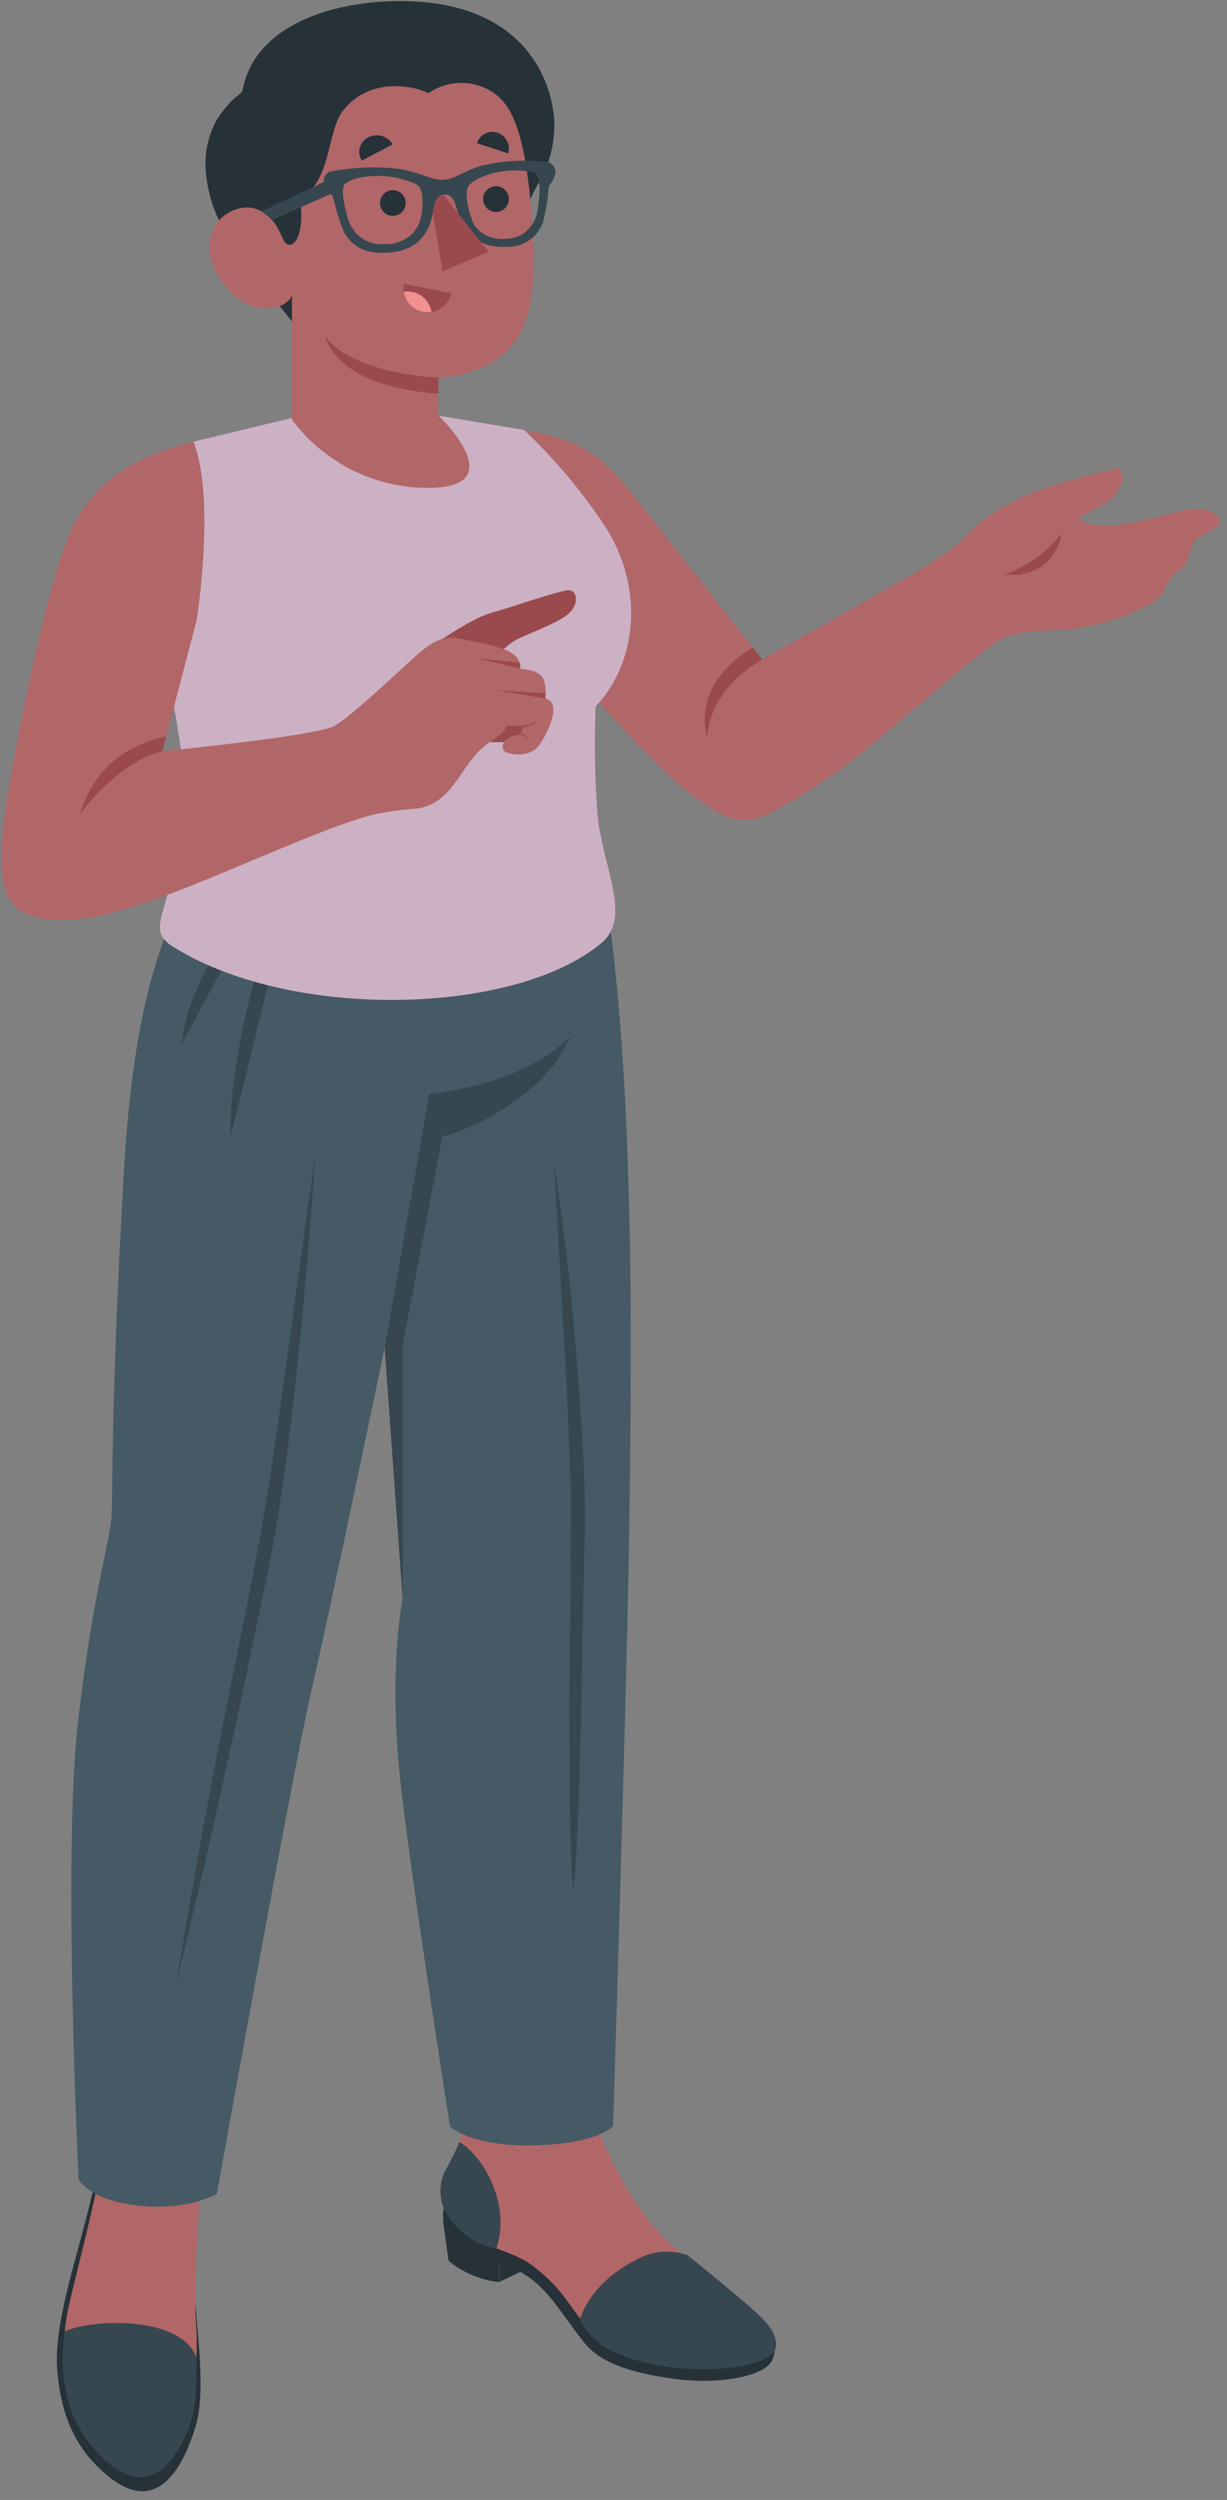 <svg width="139" height="283" viewBox="0 0 139 283" fill="none" xmlns="http://www.w3.org/2000/svg">
<rect x="0" y="0" width="139" height="283" fill="#808080" stroke="none"/>
<path d="M56.555 258.321L59.681 256.828L56.611 255.961L56.555 258.321Z" fill="#263238"/>
<path d="M87.47 264.176C87.47 264.176 50.747 247.58 50.267 249.986C50.165 250.473 50.165 250.975 50.267 251.462L50.166 251.323L50.821 255.933C52.459 257.269 54.446 258.107 56.546 258.349C56.546 258.128 56.546 256.763 56.601 255.989C57.725 256.461 58.799 257.042 59.81 257.722C62.161 259.28 63.664 261.991 66.153 265.153C67.997 267.449 71.215 268.537 76.046 269.247C81.237 270.012 85.82 269.053 87.11 267.689C88.189 266.564 87.691 264.536 87.47 264.176Z" fill="#263238"/>
<path d="M86.493 263.355C86.142 262.987 84.833 261.511 83.072 259.981C81.523 258.607 79.716 256.874 77.78 255.463C76.847 254.813 75.968 254.089 75.152 253.296C74.5 252.614 73.884 251.896 73.308 251.148C71.566 248.827 70.088 246.319 68.901 243.671C68.234 242.429 67.723 241.11 67.38 239.743C67.116 238.307 66.98 236.851 66.974 235.391C66.974 228.817 67.121 227.775 67.186 222.778L51.595 223.184C52.093 225.95 52.84 229.748 53.089 232.902C53.467 237.696 53.587 238.756 51.669 243.523C51.097 244.925 50.258 246.289 50.175 247.783C50.046 250.235 52.019 252.393 54.149 253.573C55.993 254.578 58.021 255.021 59.773 256.09C61.547 257.303 63.09 258.824 64.328 260.58C65.563 262.148 66.541 264.01 68.283 265.126C70.125 266.208 72.161 266.919 74.276 267.219C76.936 267.704 79.646 267.855 82.344 267.67C86.198 267.403 89.056 266.02 86.493 263.355Z" fill="#B16668"/>
<path d="M84.4 260.672C82.823 259.336 80.583 257.436 77.872 255.288C76.939 254.959 75.948 254.832 74.962 254.915C73.977 254.998 73.02 255.288 72.156 255.767C66.624 258.533 65.702 262.599 65.702 262.599C66.616 264.429 68.212 265.826 70.146 266.49C76.452 269.256 87.793 268.473 87.922 265.568C87.996 263.761 86.317 262.332 84.4 260.672ZM52.047 242.491C51.645 243.435 51.195 244.358 50.701 245.257C50.172 246.082 49.89 247.042 49.89 248.023C49.89 249.003 50.172 249.963 50.701 250.789C51.318 251.76 52.127 252.594 53.078 253.241C54.029 253.888 55.103 254.334 56.233 254.55C58.031 249.138 54.278 243.68 52.047 242.491Z" fill="#37474F"/>
<path d="M22.054 247.405C23.068 249.055 21.787 255.26 22.054 259.677C22.275 263.697 23.363 270.695 22.165 274.659C20.736 279.352 17.813 284.801 12.327 280.366C8.925 277.6 6.97 274.088 6.482 268.307C6.14 264.287 7.708 258.736 9.045 253.822C10.612 248.069 11.211 244.998 11.211 244.998L22.054 247.405Z" fill="#263238"/>
<path d="M11.036 217.698C10.64 227.066 11.746 233.649 11.811 239.651C11.788 242.374 11.498 245.089 10.944 247.755C10.142 251.582 8.777 256.901 8.178 259.382C7.385 262.848 6.777 265.033 7.994 268.924C8.093 269.246 8.229 269.555 8.399 269.846C10.096 273.055 14.429 275.471 15.775 275.083C16.061 275.44 16.443 275.708 16.875 275.857C17.308 276.005 17.774 276.028 18.219 275.922C18.376 275.902 18.53 275.865 18.68 275.812C18.837 275.761 18.991 275.699 19.141 275.627C19.709 275.325 20.207 274.907 20.605 274.401C21.002 273.894 21.288 273.31 21.446 272.686C21.537 272.408 21.611 272.125 21.667 271.838C22.291 268.56 22.446 265.211 22.128 261.889C22.128 259.289 22.128 256.763 22.349 253.25C22.57 249.737 23.114 238.978 24.359 233.704C25.281 230.016 26.434 225.406 27.651 220.473L11.036 217.698Z" fill="#B16668"/>
<path d="M7.367 263.899C10.778 262.415 20.69 262.212 22.266 266.951C22.266 271.405 22.34 274.429 19.5 278.31C15.683 283.464 10.713 277.997 8.805 274.53C6.896 271.063 6.896 266.297 7.367 263.899Z" fill="#37474F"/>
<path d="M23.963 95.312C19.131 103.813 15.241 110.986 13.987 133.409C12.567 158.736 12.779 168.38 12.65 171.441C12.521 174.502 10.52 180.099 8.814 195.155C7.108 210.211 8.906 246.695 8.906 246.695C8.906 246.695 10.114 249.157 15.978 249.71C21.39 250.226 24.562 248.364 24.562 248.364C24.562 248.364 33.164 200.42 35.276 191.393C37.387 182.367 43.574 152.549 43.574 152.549L45.611 180.975C45.611 180.975 43.896 189.273 45.455 202.503C47.013 215.734 50.986 240.711 50.986 240.711C50.986 240.711 53.291 242.998 60.363 242.859C67.887 242.712 69.454 240.665 69.454 240.665C69.454 240.665 71.141 186.922 71.298 171.948C71.455 156.975 72.294 118.094 67.61 95.893L23.963 95.312Z" fill="#455A64"/>
<path d="M48.635 123.792L43.583 152.549L45.62 180.975V152.236L50.12 128.642C53.808 127.803 62.198 123.534 64.549 117.366C58.833 123.11 48.635 123.792 48.635 123.792ZM31.569 106.837C32.242 104.421 32.943 102.024 33.727 99.608C32.363 101.763 31.238 104.06 30.371 106.459C29.477 108.835 28.72 111.261 28.102 113.724C27.503 116.186 27.005 118.675 26.655 121.183C26.264 123.687 26.076 126.218 26.093 128.753C26.719 126.291 27.309 123.848 27.936 121.377C28.563 118.906 29.098 116.499 29.725 114.074C30.352 111.65 30.915 109.28 31.569 106.837ZM27.881 104.993C28.72 103.527 29.568 102.052 30.343 100.493C29.054 101.654 27.875 102.932 26.821 104.31C25.769 105.68 24.811 107.118 23.953 108.616C23.103 110.121 22.372 111.69 21.768 113.309C21.143 114.92 20.733 116.606 20.551 118.325L22.93 113.807C23.732 112.332 24.534 110.847 25.373 109.391C26.212 107.934 27.061 106.514 27.89 104.993H27.881ZM24.11 201.111C22.629 208.893 21.246 216.696 19.961 224.521C21.86 216.819 23.658 209.099 25.355 201.36C27.079 193.615 28.692 185.889 30.306 178.089C31.919 170.289 32.851 162.415 33.69 154.523C34.529 146.63 35.183 138.738 35.727 130.836C34.556 138.673 33.505 146.51 32.436 154.375C31.366 162.24 30.241 170.049 28.748 177.794C27.254 185.539 25.576 193.33 24.11 201.111ZM64.42 162.516C64.558 165.946 64.743 169.404 64.66 172.797C64.577 176.19 64.724 182.754 64.521 186.193C64.521 186.193 64.319 206.431 64.927 214.102C65.849 207.252 65.987 179.776 66.282 172.833C66.282 165.854 65.757 159.003 65.185 152.107C64.614 145.21 63.793 138.36 62.76 131.528L63.922 152.19C64.116 155.629 64.319 159.068 64.42 162.516Z" fill="#37474F"/>
<path d="M27.466 10.239C27.402 10.562 26.434 11.161 26.166 11.502C25.585 12.099 25.066 12.754 24.617 13.457C23.752 14.978 23.288 16.695 23.271 18.445C23.316 21.142 24.059 23.782 25.429 26.106C26.788 28.419 28.346 30.609 30.085 32.653L34.418 38.056C34.646 38.484 35.017 38.819 35.468 39.002C35.918 39.184 36.418 39.201 36.88 39.051C39.139 38.71 41.398 38.332 43.638 37.917C45.725 37.595 47.775 37.07 49.76 36.35C53.045 35.026 55.852 32.737 57.809 29.785C58.731 28.457 59.893 26.577 60.059 24.945C60.133 24.207 59.782 23.571 59.967 22.806C60.354 21.876 60.826 20.984 61.377 20.141C62.42 18.05 62.903 15.725 62.779 13.392C62.336 8.598 59.377 2.383 50.581 0.604C43.214 -0.881 29.246 0.715 27.466 10.239Z" fill="#263238"/>
<path d="M137.562 58.109C136.771 57.69 135.871 57.519 134.981 57.62C133.575 57.851 132.189 58.184 130.832 58.616C128.711 59.105 125.3 59.907 123.179 59.234C122.746 59.096 121.898 58.69 122.635 58.312C123.625 57.886 124.575 57.374 125.475 56.781C125.923 56.488 126.303 56.103 126.591 55.651C126.878 55.2 127.067 54.693 127.144 54.163C127.192 53.838 127.113 53.508 126.922 53.241C126.637 52.881 126.342 52.983 126 53.112C125.635 53.236 125.262 53.337 124.885 53.416L122.561 54.006C118.062 55.177 113.452 56.772 110.077 60.017C109.589 60.497 108.492 62.046 103.476 64.941C98.672 67.707 86.345 74.65 86.345 74.65C86.345 74.65 77.328 63.18 74.184 59.16C68.652 52.015 67.002 49.995 59.367 48.677L61.654 72.529C61.654 72.529 73.529 86.23 77.697 89.475C83.404 93.947 84.953 93.505 89.563 90.757C95.602 87.18 98.027 84.921 102.831 80.846C108.667 75.894 110.732 74.226 112.65 72.833C114.568 71.441 117.481 71.413 118.91 71.367C120.89 71.362 122.86 71.086 124.765 70.547C126.445 70.143 128.066 69.523 129.587 68.703C130.361 68.377 131.06 67.897 131.643 67.292C131.913 66.659 132.221 66.044 132.565 65.448C133.081 64.821 133.884 64.452 134.326 63.779C134.607 63.212 134.815 62.611 134.944 61.991C135.257 61.069 136.023 60.635 136.88 60.202C137.314 60.033 137.705 59.768 138.023 59.428C138.457 58.856 138.079 58.413 137.562 58.109Z" fill="#B16668"/>
<path d="M86.354 74.659C82.067 77.13 80.288 80.504 80.122 83.51C78.388 76.89 85.303 73.313 85.303 73.313L86.354 74.659Z" fill="#9A4A4D"/>
<path d="M120.238 60.414C118.582 62.527 116.36 64.126 113.83 65.024C115.234 65.236 116.667 64.946 117.878 64.203C118.52 63.778 119.063 63.22 119.471 62.566C119.878 61.912 120.14 61.178 120.238 60.414Z" fill="#9A4A4D"/>
<path d="M19.187 106.901C16.365 104.615 19.823 103.656 20.828 89.743C21.095 86.156 18.763 75.065 18.763 75.065C18.763 75.065 24.055 67.311 21.916 49.995L33.072 47.312L49.779 47.063L59.386 48.677C62.724 51.839 65.704 55.357 68.274 59.169C72.884 65.928 72.506 74.613 67.481 79.988C67.311 84.138 67.388 88.294 67.712 92.435C68.338 98.216 71.556 103.84 68.2 106.698C58.372 115.033 32.491 115.614 19.187 106.901Z" fill="#7F3A6A"/>
<path opacity="0.6" d="M19.187 106.901C16.365 104.615 19.823 103.656 20.828 89.743C21.095 86.156 18.763 75.065 18.763 75.065C18.763 75.065 24.055 67.311 21.916 49.995L33.072 47.312L49.779 47.063L59.386 48.677C62.724 51.839 65.704 55.357 68.274 59.169C72.884 65.928 72.506 74.613 67.481 79.988C67.311 84.138 67.388 88.294 67.712 92.435C68.338 98.216 71.556 103.84 68.2 106.698C58.372 115.033 32.491 115.614 19.187 106.901Z" fill="white"/>
<path d="M30.997 34.838C30.087 34.965 29.159 34.862 28.298 34.54C27.436 34.218 26.669 33.687 26.065 32.994C23.465 30.228 23.225 27.333 24.433 25.433C25.429 23.866 27.872 22.87 29.596 23.921C31.32 24.972 31.495 25.986 32.15 27.222C32.805 28.457 34.63 27.499 33.994 22.372C37.553 20.722 36.981 14.849 38.908 12.452C41.923 8.699 46.893 9.686 48.516 10.552C49.498 9.874 50.647 9.475 51.839 9.399C53.031 9.322 54.221 9.571 55.283 10.119C57.689 11.382 59.285 14.037 60.133 23.156C60.999 32.45 60.133 37.226 57.367 39.752C55.221 41.691 52.421 42.745 49.53 42.702L49.659 47.027C49.659 47.027 59.174 56.053 46.893 55.168C44.179 54.939 41.544 54.138 39.162 52.817C36.78 51.497 34.704 49.687 33.072 47.506V33.381C33.072 33.381 32.823 34.506 30.997 34.838Z" fill="#B16668"/>
<path d="M51.134 33.187C50.977 33.888 50.553 34.5 49.953 34.895C49.352 35.288 48.622 35.434 47.916 35.299C47.567 35.235 47.234 35.102 46.937 34.908C46.64 34.715 46.384 34.464 46.184 34.171C45.984 33.877 45.844 33.547 45.773 33.2C45.702 32.852 45.7 32.494 45.768 32.145L51.134 33.187Z" fill="#9A4A4D"/>
<path d="M45.749 33.021C45.827 33.58 46.077 34.1 46.466 34.509C46.855 34.918 47.362 35.194 47.916 35.299C48.236 35.354 48.564 35.354 48.884 35.299C48.764 34.584 48.368 33.945 47.782 33.519C47.196 33.093 46.466 32.915 45.749 33.021Z" fill="#F28F8F"/>
<path d="M57.57 17.366L54.029 16.213C54.177 15.75 54.503 15.364 54.935 15.139C55.366 14.915 55.87 14.87 56.334 15.015C56.805 15.169 57.197 15.501 57.428 15.94C57.658 16.379 57.709 16.89 57.57 17.366Z" fill="#263238"/>
<path d="M44.496 16.342L40.983 18.186C40.844 17.969 40.753 17.725 40.715 17.47C40.677 17.215 40.693 16.955 40.762 16.706C40.83 16.458 40.95 16.226 41.114 16.027C41.277 15.828 41.481 15.665 41.711 15.55C42.189 15.304 42.743 15.25 43.26 15.397C43.777 15.544 44.218 15.882 44.496 16.342Z" fill="#263238"/>
<path d="M43.048 22.981C43.048 23.269 43.134 23.551 43.294 23.791C43.455 24.031 43.683 24.218 43.95 24.328C44.216 24.438 44.51 24.466 44.792 24.409C45.075 24.352 45.335 24.212 45.538 24.008C45.742 23.803 45.88 23.543 45.935 23.259C45.99 22.976 45.96 22.683 45.848 22.417C45.736 22.151 45.548 21.924 45.307 21.765C45.067 21.606 44.784 21.522 44.496 21.524C44.305 21.524 44.116 21.562 43.94 21.635C43.763 21.709 43.603 21.816 43.469 21.951C43.334 22.087 43.228 22.247 43.156 22.424C43.083 22.601 43.047 22.79 43.048 22.981Z" fill="#263238"/>
<path d="M56.187 23.995C56.991 23.995 57.643 23.343 57.643 22.538C57.643 21.734 56.991 21.081 56.187 21.081C55.382 21.081 54.73 21.734 54.73 22.538C54.73 23.343 55.382 23.995 56.187 23.995Z" fill="#263238"/>
<path d="M62.032 18.325L61.331 18.269C59.004 18.065 56.659 18.243 54.389 18.795C52.213 19.532 51.475 20.289 50.249 20.353C49.023 20.418 48.045 19.717 45.639 19.182C43.161 18.839 40.646 18.876 38.18 19.293L37.442 19.404C37.193 19.484 36.981 19.651 36.844 19.874C36.707 20.097 36.654 20.362 36.696 20.62C36.822 21.137 37.102 21.602 37.498 21.957C37.623 22.122 37.719 22.305 37.783 22.501C38.064 23.777 38.453 25.026 38.945 26.235C39.216 26.73 39.568 27.176 39.987 27.554C40.151 27.69 40.324 27.817 40.503 27.932L40.798 28.098C41.071 28.242 41.358 28.357 41.656 28.439H41.803L42.025 28.494L42.264 28.541C42.511 28.581 42.761 28.605 43.011 28.614H43.721C46.773 28.485 47.962 27.047 48.617 25.581C49.272 24.115 48.949 22.096 50.359 22.04H50.498H50.618C51.678 22.225 51.678 24.087 52.462 25.396C52.75 25.922 53.121 26.398 53.559 26.807L53.808 27.028L53.946 27.13L54.084 27.222L54.214 27.305L54.352 27.388L54.453 27.443H54.536C54.93 27.639 55.349 27.779 55.781 27.858H55.892C56.389 27.936 56.892 27.961 57.394 27.932C58.295 27.976 59.185 27.725 59.931 27.218C60.676 26.71 61.236 25.974 61.525 25.12C61.842 23.868 62.049 22.591 62.143 21.303C62.176 21.117 62.255 20.943 62.373 20.796C62.702 20.392 62.896 19.895 62.926 19.376C62.905 19.129 62.808 18.896 62.647 18.707C62.487 18.519 62.272 18.385 62.032 18.325ZM47.741 24.308C47.633 25.064 47.313 25.774 46.819 26.355C46.397 26.786 45.889 27.122 45.328 27.343C44.768 27.564 44.166 27.664 43.564 27.637C42.946 27.694 42.323 27.603 41.747 27.37C41.171 27.138 40.659 26.771 40.254 26.3L40.144 26.162L40.042 26.023L39.959 25.894L39.886 25.774C39.861 25.748 39.842 25.717 39.83 25.682L39.775 25.599C39.754 25.548 39.73 25.499 39.701 25.452C39.627 25.314 39.572 25.175 39.517 25.046C39.517 24.963 39.452 24.88 39.425 24.806C39.397 24.733 39.332 24.521 39.295 24.401V24.327C39.291 24.302 39.291 24.278 39.295 24.253C38.991 23.267 38.576 21.312 39.074 20.842C39.572 20.372 40.918 19.855 43.214 19.92H43.454C43.806 19.945 44.157 19.988 44.505 20.049L44.92 20.123C45.268 20.194 45.613 20.284 45.952 20.39L46.266 20.501L46.616 20.639H46.681L46.81 20.694C47.082 20.808 47.327 20.978 47.529 21.192C47.971 21.884 47.916 23.184 47.741 24.308ZM60.972 23.303C60.94 23.968 60.748 24.616 60.413 25.19C60.078 25.765 59.608 26.25 59.045 26.604C58.526 26.864 57.956 27.009 57.376 27.028C56.726 27.118 56.064 27.041 55.451 26.806C54.839 26.57 54.295 26.184 53.872 25.682L53.808 25.599L53.725 25.489V25.433L53.633 25.286C53.595 25.226 53.562 25.165 53.531 25.101L53.476 25.018C53.476 25.018 53.476 25.018 53.476 24.963V24.889V24.834C53.366 24.596 53.276 24.349 53.209 24.096C52.895 22.99 52.683 21.699 53.07 21.072C53.457 20.445 55.089 19.689 56.694 19.422C57.062 19.367 57.413 19.33 57.736 19.302H58.657H58.943C59.123 19.316 59.301 19.341 59.478 19.376H59.598H59.681H59.81H59.967L60.216 19.459C60.425 19.532 60.621 19.637 60.797 19.772C61.276 20.316 61.129 22.299 60.972 23.303Z" fill="#37474F"/>
<path d="M55.338 28.504L50.147 30.716L49.032 24.161C49.225 23.184 49.419 22.179 50.267 22.096L55.338 28.504Z" fill="#9A4A4D"/>
<path d="M37.599 20.169L29.596 23.93C30.037 24.217 30.451 24.544 30.831 24.908L37.811 21.801L37.599 20.169Z" fill="#37474F"/>
<path d="M49.668 42.739C44.874 42.564 38.438 40.895 36.76 37.853C37.682 41.126 41.103 42.822 43.795 43.569C45.715 44.106 47.687 44.44 49.677 44.565L49.668 42.739Z" fill="#9A4A4D"/>
<path d="M50.018 72.4C53.079 70.372 54.628 69.634 56.002 69.274C57.376 68.915 62.327 67.191 64.199 66.822C65.388 66.591 65.785 68.445 64.199 69.643C63 70.565 59.948 71.709 58.602 72.354C57.256 72.999 54.527 75.968 54.527 75.968L50.018 72.4Z" fill="#9A4A4D"/>
<path d="M8.409 59.28C11.608 53.269 16.9 51.323 21.916 49.995C24.46 56.495 22.285 70.16 22.285 70.16L18.394 85.031C18.394 85.031 35.838 83.335 37.894 82.173C39.95 81.011 45.574 75.581 47.446 73.958C50 71.755 51.199 72.114 52.443 72.363C56.491 73.147 57.376 73.525 58.215 74.097C58.458 74.282 58.65 74.525 58.776 74.803C58.901 75.082 58.956 75.387 58.934 75.692C60.013 75.876 61.636 75.913 61.765 77.665C61.833 78.129 61.833 78.602 61.765 79.066C62.035 79.129 62.276 79.281 62.447 79.499C63.304 80.56 61.599 84.045 60.603 84.865C60.164 85.141 59.67 85.317 59.156 85.382C58.641 85.447 58.119 85.4 57.625 85.243C56.528 85.05 57.09 83.971 57.09 83.971H55.55C52.13 86.138 51.761 90.711 47.326 91.531C45.505 91.624 43.697 91.883 41.923 92.306C32.325 95.026 16.476 103.748 7.984 104.117C-0.258 104.449 0.166 100.161 0.258 95.219C0.341 90.84 5.209 65.264 8.409 59.28Z" fill="#B16668"/>
<path d="M18.818 83.363L18.394 85.031C14.614 85.815 10.004 90.462 9.017 92.407C9.856 89.282 12.161 84.792 18.818 83.363Z" fill="#9A4A4D"/>
<path d="M58.934 75.692L54.13 74.521L58.86 75.028C58.925 75.243 58.95 75.468 58.934 75.692Z" fill="#9A4A4D"/>
<path d="M61.774 79.066L56.242 78.144L61.774 78.467C61.794 78.666 61.794 78.867 61.774 79.066Z" fill="#9A4A4D"/>
<path d="M56.648 83.16C56.991 82.899 57.251 82.543 57.394 82.136C58.042 82.169 58.692 82.169 59.34 82.136C59.596 82.093 59.849 82.032 60.096 81.952C60.406 81.864 60.691 81.703 60.926 81.482C60.732 81.755 60.463 81.967 60.151 82.09C59.881 82.212 59.596 82.296 59.303 82.339L58.953 83.003C59.159 83.028 59.354 83.112 59.515 83.243C59.738 83.437 59.899 83.694 59.976 83.98C59.846 83.735 59.659 83.523 59.432 83.363C59.213 83.224 58.952 83.165 58.694 83.197C58.066 83.246 57.483 83.54 57.072 84.017H55.532C55.922 83.756 56.295 83.47 56.648 83.16Z" fill="#9A4A4D"/>
</svg>
